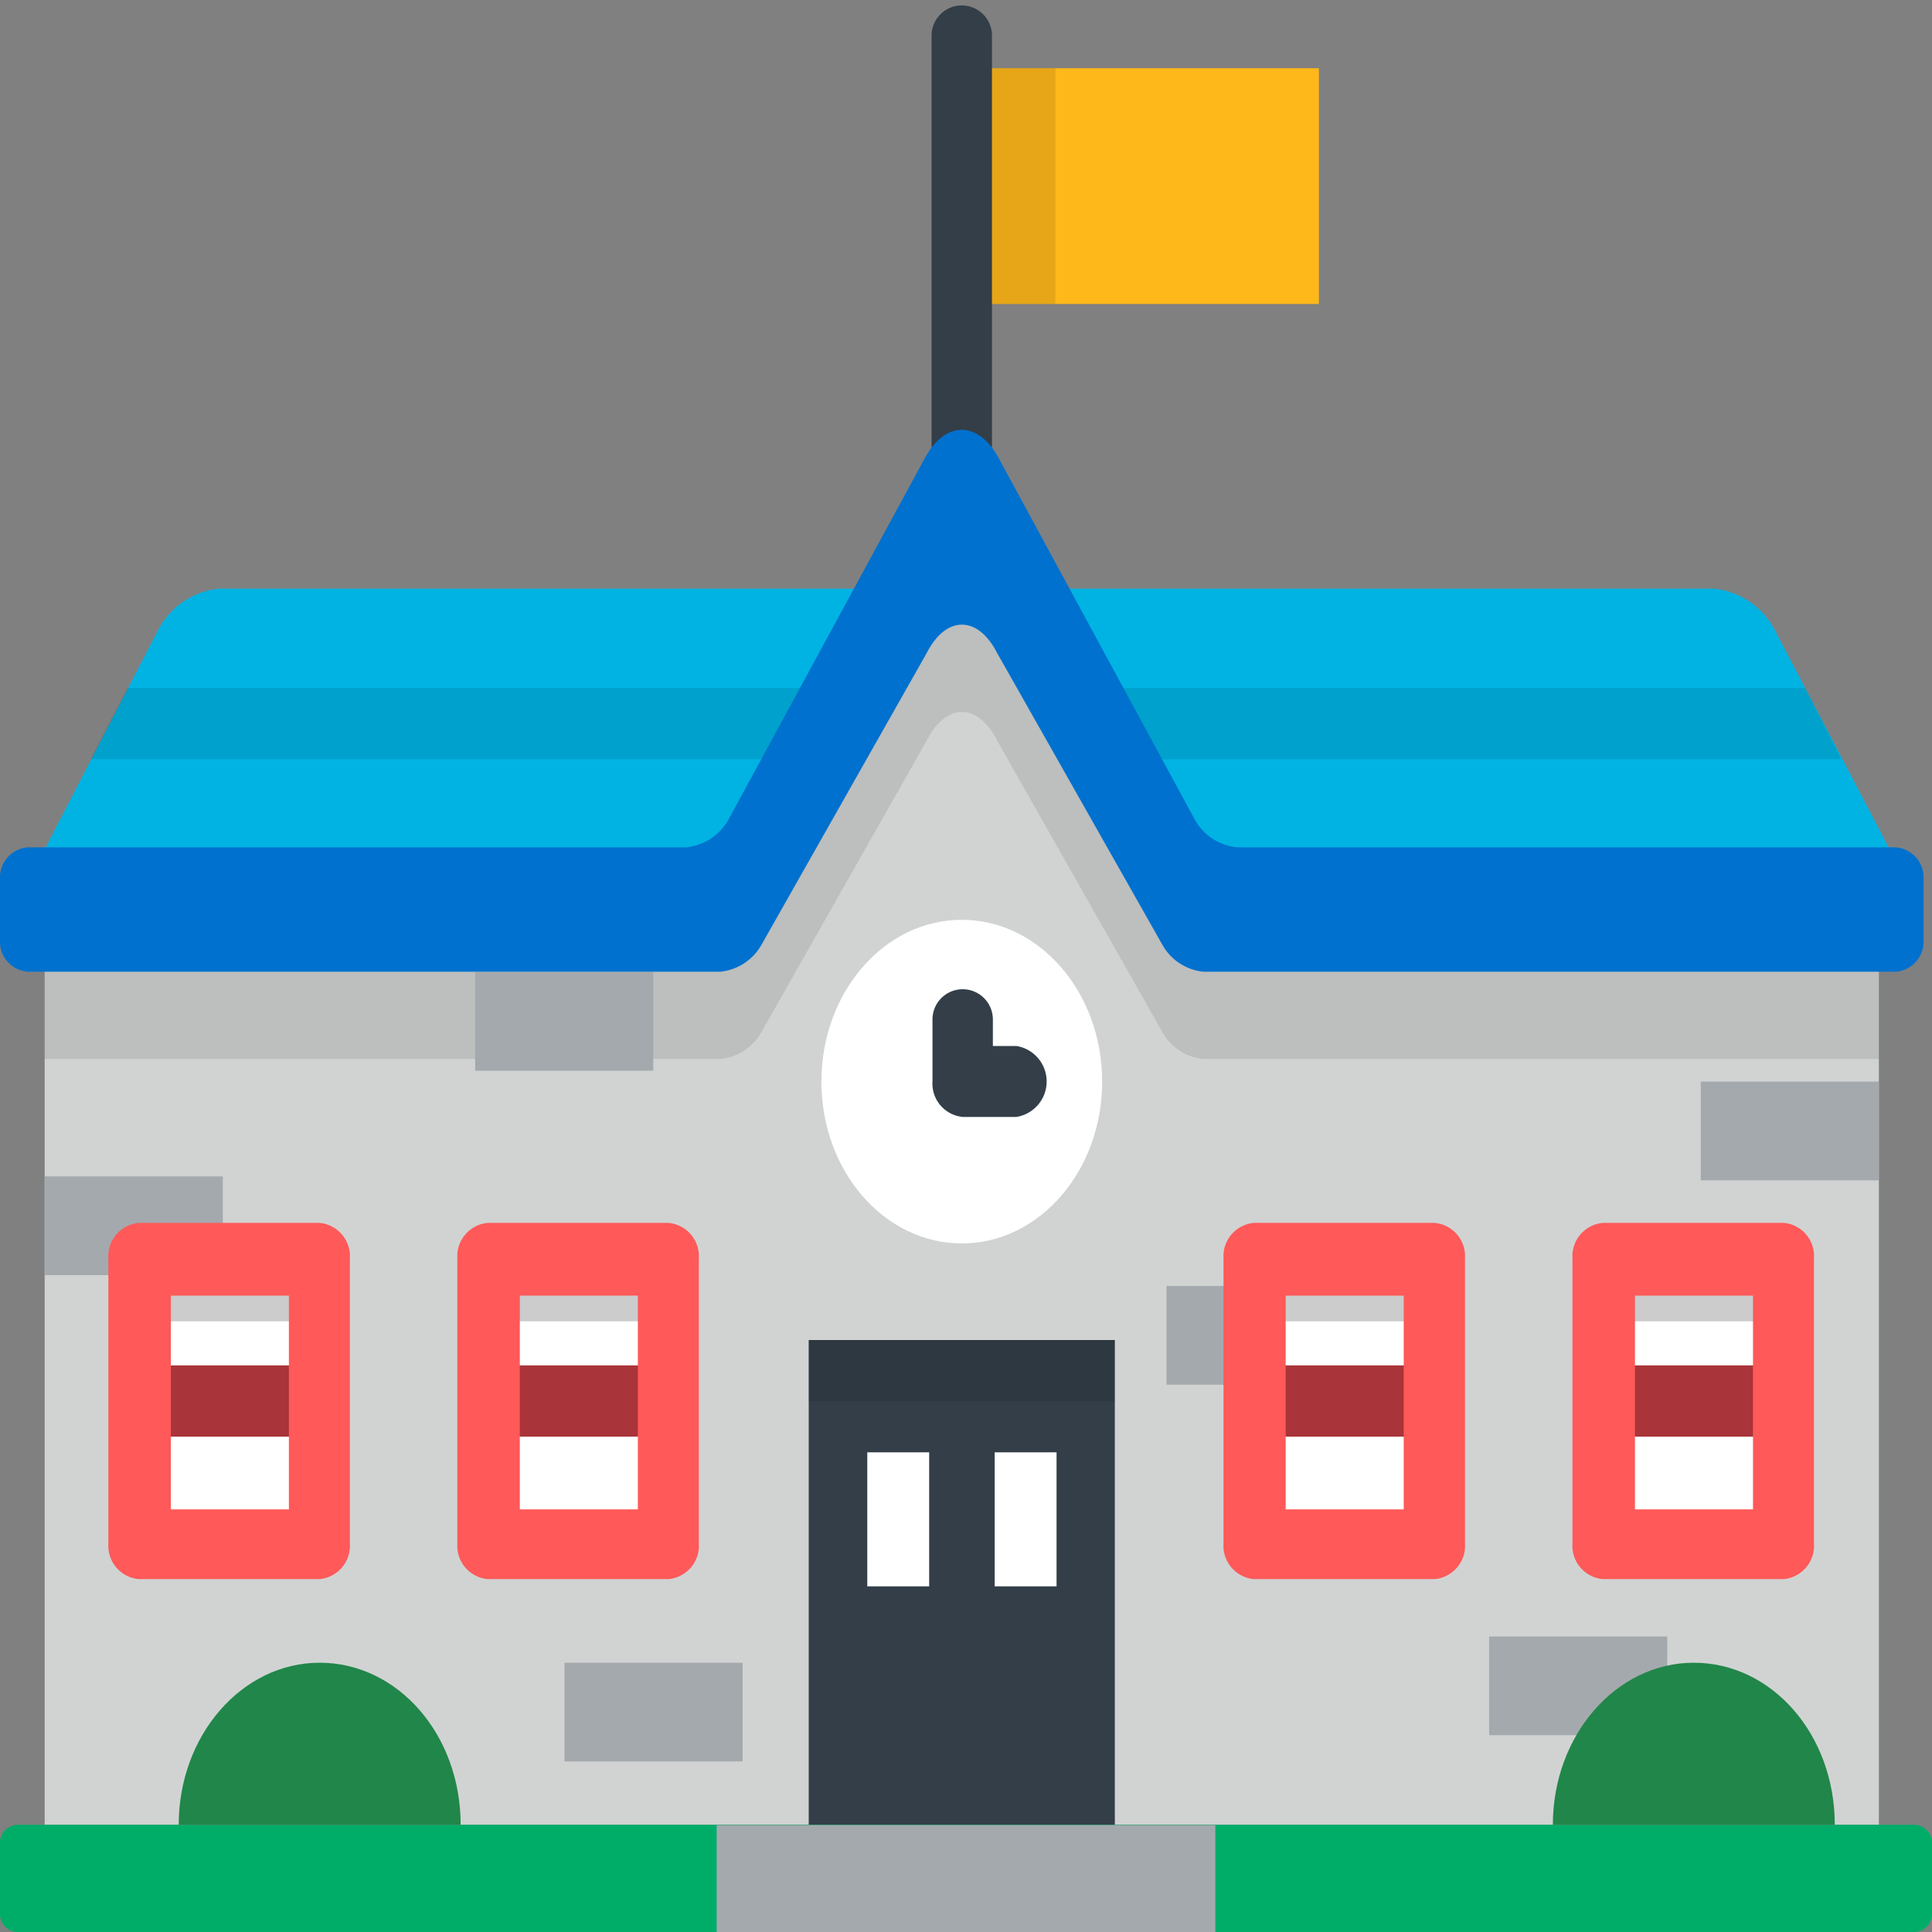 <svg id="Layer_1" data-name="Layer 1" xmlns="http://www.w3.org/2000/svg" viewBox="0 0 64 64"><rect x="0" y="0" width="64" height="64" fill="#808080" stroke="none"/><defs><style>.cls-1{fill:#00b3e3;}.cls-2{opacity:0.1;}.cls-2,.cls-7{isolation:isolate;}.cls-3{fill:#d1d3d3;}.cls-4{fill:#a4a9ad;}.cls-5{fill:#333e48;}.cls-6{fill:#fff;}.cls-7{opacity:0.2;}.cls-8{fill:#a93439;}.cls-9{fill:#ff5959;}.cls-10{fill:#ffb819;}.cls-11{fill:#0071ce;}.cls-12{fill:#00ad68;}.cls-13{fill:#218649;}</style></defs><path class="cls-1" d="M282.77,244.83a2.58,2.58,0,0,0-2-1.33H231.26a2.56,2.56,0,0,0-2,1.33l-3.87,7.48c-.38.73-.08,1.33.65,1.33h60c.73,0,1-.6.65-1.33Z" transform="translate(-224 -224)"/><path class="cls-2" d="M227,249.15h24.22v-2.36h-23Zm56.8-2.36H260.51v2.36H285Z" transform="translate(-224 -224)"/><polygon class="cls-3" points="38.84 29.26 31.86 16.37 24.89 29.26 1.48 29.26 1.48 60.45 62.24 60.45 62.24 29.26 38.84 29.26"/><path class="cls-2" d="M265,254.94a1.82,1.82,0,0,1-1.41-.9l-.43-.78h-.34l-6.5-12a1,1,0,0,0-.95,0l-6.5,12h-.35l-.42.78a1.84,1.84,0,0,1-1.41.9H225.48v4.14h22.37a1.75,1.75,0,0,0,1.39-.92l5.46-9.63c.64-1.26,1.69-1.26,2.33,0l5.46,9.63a1.73,1.73,0,0,0,1.38.92h22.37v-4.14Z" transform="translate(-224 -224)"/><rect class="cls-4" x="56.34" y="35.83" width="5.9" height="3.27"/><rect class="cls-4" x="38.64" y="42.6" width="5.9" height="3.27"/><rect class="cls-4" x="49.33" y="54.21" width="5.9" height="3.27"/><rect class="cls-4" x="18.7" y="55.08" width="5.9" height="3.27"/><rect class="cls-4" x="1.48" y="38.97" width="5.9" height="3.27"/><rect class="cls-4" x="15.74" y="32.2" width="5.9" height="3.27"/><rect class="cls-5" x="26.79" y="44.39" width="10.14" height="16.06"/><rect class="cls-2" x="26.79" y="44.39" width="10.14" height="2.03"/><rect class="cls-6" x="28.73" y="48.11" width="2.05" height="4.44"/><rect class="cls-6" x="32.95" y="48.11" width="2.05" height="4.44"/><rect class="cls-6" x="16.2" y="41.69" width="5.96" height="9.44"/><rect class="cls-7" x="16.2" y="41.69" width="5.96" height="2.08"/><rect class="cls-8" x="16.2" y="45.23" width="5.96" height="2.36"/><path class="cls-9" d="M246.15,276.31h-6a1.11,1.11,0,0,1-1-1.18v-9.44a1.11,1.11,0,0,1,1-1.18h6a1.11,1.11,0,0,1,1,1.18v9.44A1.11,1.11,0,0,1,246.15,276.31ZM241.22,274h3.91v-7.08h-3.91Z" transform="translate(-224 -224)"/><rect class="cls-6" x="4.63" y="41.69" width="5.96" height="9.44"/><rect class="cls-7" x="4.63" y="41.69" width="5.96" height="2.08"/><rect class="cls-8" x="4.63" y="45.23" width="5.96" height="2.36"/><path class="cls-9" d="M234.59,276.31h-6a1.11,1.11,0,0,1-1-1.18v-9.44a1.11,1.11,0,0,1,1-1.18h6a1.11,1.11,0,0,1,1,1.18v9.44A1.11,1.11,0,0,1,234.59,276.31ZM229.66,274h3.91v-7.08h-3.91Z" transform="translate(-224 -224)"/><rect class="cls-6" x="41.57" y="41.69" width="5.96" height="9.44"/><rect class="cls-7" x="41.57" y="41.69" width="5.96" height="2.08"/><rect class="cls-8" x="41.57" y="45.23" width="5.96" height="2.36"/><path class="cls-9" d="M271.53,276.31h-6a1.11,1.11,0,0,1-1-1.18v-9.44a1.11,1.11,0,0,1,1-1.18h6a1.11,1.11,0,0,1,1,1.18v9.44A1.11,1.11,0,0,1,271.53,276.31ZM266.59,274h3.91v-7.08h-3.91Z" transform="translate(-224 -224)"/><rect class="cls-6" x="53.13" y="41.69" width="5.96" height="9.44"/><rect class="cls-7" x="53.13" y="41.69" width="5.96" height="2.08"/><rect class="cls-8" x="53.13" y="45.23" width="5.96" height="2.36"/><path class="cls-9" d="M283.09,276.31h-6a1.11,1.11,0,0,1-1-1.18v-9.44a1.11,1.11,0,0,1,1-1.18h6a1.1,1.1,0,0,1,1,1.18v9.44A1.11,1.11,0,0,1,283.09,276.31ZM278.16,274h3.91v-7.08h-3.91Z" transform="translate(-224 -224)"/><rect class="cls-10" x="31.86" y="2.26" width="11.83" height="7.81"/><rect class="cls-2" x="31.86" y="2.26" width="3.1" height="7.81"/><path class="cls-5" d="M255.86,241.55a1.11,1.11,0,0,1-1-1.18V225.18a1,1,0,1,1,2,0v15.19A1.11,1.11,0,0,1,255.86,241.55Z" transform="translate(-224 -224)"/><path class="cls-11" d="M257.08,239.17c-.67-1.24-1.77-1.24-2.44,0l-6.52,12a1.81,1.81,0,0,1-1.41.9H224.92a1,1,0,0,0-.92,1.06v2a1,1,0,0,0,.92,1.06h22.93a1.77,1.77,0,0,0,1.39-.92l5.46-9.64c.64-1.25,1.69-1.25,2.33,0l5.46,9.64a1.76,1.76,0,0,0,1.38.92H286.8a1,1,0,0,0,.92-1.06v-2a1,1,0,0,0-.92-1.06H265a1.8,1.8,0,0,1-1.41-.9Z" transform="translate(-224 -224)"/><ellipse class="cls-6" cx="31.86" cy="35.83" rx="4.65" ry="5.36"/><path class="cls-5" d="M257.64,258.65h-.75v-.88a1,1,0,1,0-2,0v2.05a1.11,1.11,0,0,0,1,1.18h1.78a1.19,1.19,0,0,0,0-2.35Z" transform="translate(-224 -224)"/><path class="cls-12" d="M288,287.36a.6.6,0,0,1-.55.64h-62.9a.6.6,0,0,1-.55-.64v-2.27a.6.6,0,0,1,.55-.64h62.9a.6.6,0,0,1,.55.64v2.27Z" transform="translate(-224 -224)"/><rect class="cls-4" x="23.74" y="60.46" width="16.52" height="3.54"/><path class="cls-13" d="M284.78,284.45c0-3-2.09-5.37-4.67-5.37s-4.67,2.41-4.67,5.37Z" transform="translate(-224 -224)"/><path class="cls-13" d="M239.26,284.45c0-3-2.09-5.37-4.67-5.37s-4.67,2.41-4.67,5.37Z" transform="translate(-224 -224)"/></svg>